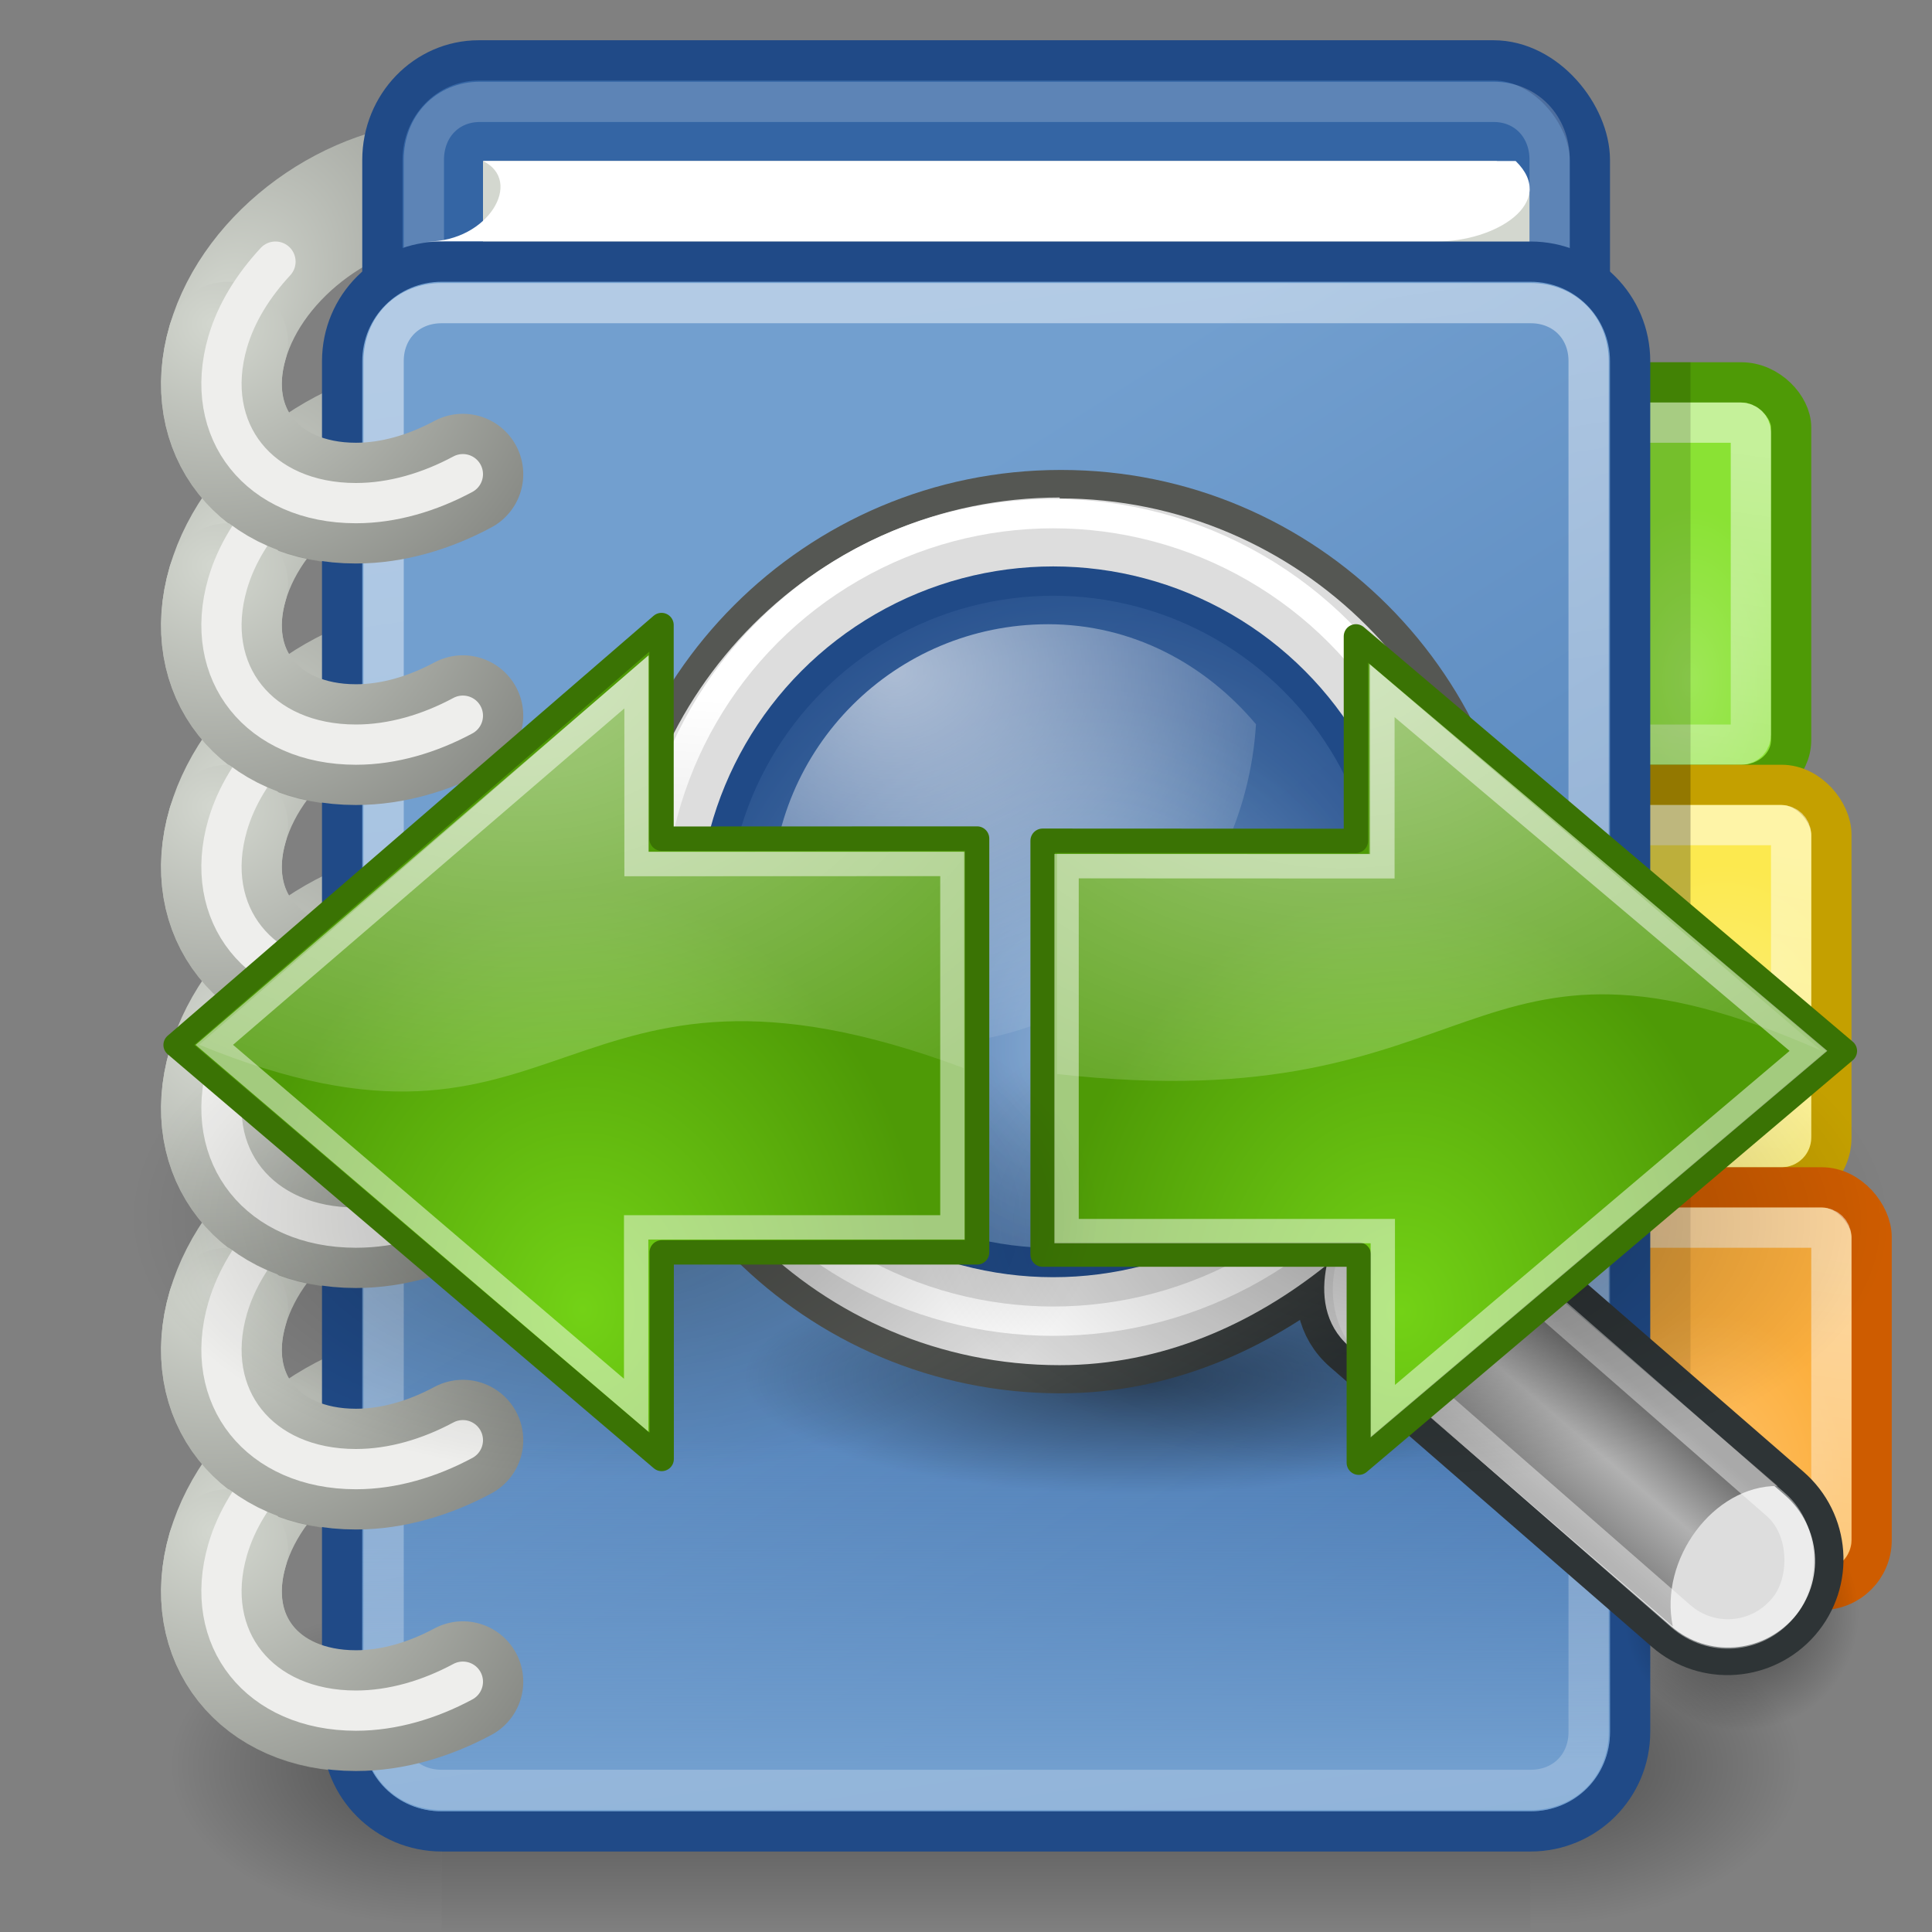 <?xml version="1.0" encoding="UTF-8" standalone="no"?>
<!-- Created with Inkscape (http://www.inkscape.org/) -->

<svg
   xmlns:dc="http://purl.org/dc/elements/1.1/"
   xmlns:cc="http://creativecommons.org/ns#"
   xmlns:rdf="http://www.w3.org/1999/02/22-rdf-syntax-ns#"
   xmlns:svg="http://www.w3.org/2000/svg"
   xmlns="http://www.w3.org/2000/svg"
   xmlns:xlink="http://www.w3.org/1999/xlink"
   xmlns:sodipodi="http://sodipodi.sourceforge.net/DTD/sodipodi-0.dtd"
   xmlns:inkscape="http://www.inkscape.org/namespaces/inkscape"
   width="48"
   height="48"
   id="svg4908"
   sodipodi:version="0.32"
   inkscape:version="0.92.2 (5c3e80d, 2017-08-06)"
   sodipodi:docname="library-query-analogs.svg"
   inkscape:output_extension="org.inkscape.output.svg.inkscape"
   inkscape:export-filename="/home/andreas/project/misc icons/32x32/actions/bookmark-view.png"
   inkscape:export-xdpi="90"
   inkscape:export-ydpi="90"
   version="1.0">
  <rect width="100%" height="100%" fill="#808080" stroke="none"/>
  <defs
     id="defs4910">
    <linearGradient
       inkscape:collect="always"
       id="linearGradient6881">
      <stop
         style="stop-color:#ffffff;stop-opacity:1;"
         offset="0"
         id="stop6883" />
      <stop
         style="stop-color:#ffffff;stop-opacity:0;"
         offset="1"
         id="stop6885" />
    </linearGradient>
    <linearGradient
       inkscape:collect="always"
       id="linearGradient6859">
      <stop
         style="stop-color:#9ee757;stop-opacity:1"
         offset="0"
         id="stop6861" />
      <stop
         style="stop-color:#8ae234;stop-opacity:1"
         offset="1"
         id="stop6863" />
    </linearGradient>
    <linearGradient
       inkscape:collect="always"
       id="linearGradient6851">
      <stop
         style="stop-color:#fdee77;stop-opacity:1"
         offset="0"
         id="stop6853" />
      <stop
         style="stop-color:#fce94f;stop-opacity:1"
         offset="1"
         id="stop6855" />
    </linearGradient>
    <linearGradient
       inkscape:collect="always"
       id="linearGradient6843">
      <stop
         style="stop-color:#fec065;stop-opacity:1"
         offset="0"
         id="stop6845" />
      <stop
         style="stop-color:#fcaf3e;stop-opacity:1"
         offset="1"
         id="stop6847" />
    </linearGradient>
    <linearGradient
       inkscape:collect="always"
       id="linearGradient6820">
      <stop
         style="stop-color:#729fcf;stop-opacity:1;"
         offset="0"
         id="stop6822" />
      <stop
         style="stop-color:#729fcf;stop-opacity:0;"
         offset="1"
         id="stop6824" />
    </linearGradient>
    <linearGradient
       inkscape:collect="always"
       id="linearGradient6794">
      <stop
         style="stop-color:#ffffff;stop-opacity:1;"
         offset="0"
         id="stop6796" />
      <stop
         style="stop-color:#ffffff;stop-opacity:0;"
         offset="1"
         id="stop6798" />
    </linearGradient>
    <linearGradient
       inkscape:collect="always"
       id="linearGradient6642">
      <stop
         style="stop-color:#d3d7cf;stop-opacity:1"
         offset="0"
         id="stop6644" />
      <stop
         style="stop-color:#888a85;stop-opacity:1"
         offset="1"
         id="stop6646" />
    </linearGradient>
    <linearGradient
       id="linearGradient6499"
       inkscape:collect="always">
      <stop
         id="stop6501"
         offset="0"
         style="stop-color:#729fcf;stop-opacity:1" />
      <stop
         id="stop6503"
         offset="1"
         style="stop-color:#3465a4;stop-opacity:1" />
    </linearGradient>
    <linearGradient
       inkscape:collect="always"
       id="linearGradient5060">
      <stop
         style="stop-color:black;stop-opacity:1;"
         offset="0"
         id="stop5062" />
      <stop
         style="stop-color:black;stop-opacity:0;"
         offset="1"
         id="stop5064" />
    </linearGradient>
    <linearGradient
       id="linearGradient5048">
      <stop
         style="stop-color:black;stop-opacity:0;"
         offset="0"
         id="stop5050" />
      <stop
         id="stop5056"
         offset="0.5"
         style="stop-color:black;stop-opacity:1;" />
      <stop
         style="stop-color:black;stop-opacity:0;"
         offset="1"
         id="stop5052" />
    </linearGradient>
    <linearGradient
       inkscape:collect="always"
       xlink:href="#linearGradient5048"
       id="linearGradient6208"
       gradientUnits="userSpaceOnUse"
       gradientTransform="matrix(2.774,0,0,1.97,-1892.179,-872.885)"
       x1="302.857"
       y1="366.648"
       x2="302.857"
       y2="609.505" />
    <radialGradient
       inkscape:collect="always"
       xlink:href="#linearGradient5060"
       id="radialGradient6210"
       gradientUnits="userSpaceOnUse"
       gradientTransform="matrix(2.774,0,0,1.97,-1891.633,-872.885)"
       cx="605.714"
       cy="486.648"
       fx="605.714"
       fy="486.648"
       r="117.143" />
    <radialGradient
       inkscape:collect="always"
       xlink:href="#linearGradient5060"
       id="radialGradient6212"
       gradientUnits="userSpaceOnUse"
       gradientTransform="matrix(-2.774,0,0,1.97,112.762,-872.885)"
       cx="605.714"
       cy="486.648"
       fx="605.714"
       fy="486.648"
       r="117.143" />
    <radialGradient
       inkscape:collect="always"
       xlink:href="#linearGradient6642"
       id="radialGradient6214"
       gradientUnits="userSpaceOnUse"
       gradientTransform="matrix(1.328,0,-0.468,1.607,3.489,-5.754)"
       cx="4.434"
       cy="8.323"
       fx="4.434"
       fy="8.323"
       r="6" />
    <radialGradient
       inkscape:collect="always"
       xlink:href="#linearGradient6642"
       id="radialGradient6216"
       gradientUnits="userSpaceOnUse"
       gradientTransform="matrix(1.328,0,-0.468,1.607,3.489,-5.754)"
       cx="4.434"
       cy="8.323"
       fx="4.434"
       fy="8.323"
       r="6" />
    <radialGradient
       inkscape:collect="always"
       xlink:href="#linearGradient6642"
       id="radialGradient6218"
       gradientUnits="userSpaceOnUse"
       gradientTransform="matrix(1.328,0,-0.468,1.607,3.489,-5.754)"
       cx="4.434"
       cy="8.323"
       fx="4.434"
       fy="8.323"
       r="6" />
    <radialGradient
       inkscape:collect="always"
       xlink:href="#linearGradient6642"
       id="radialGradient6220"
       gradientUnits="userSpaceOnUse"
       gradientTransform="matrix(1.328,0,-0.468,1.607,3.489,-5.754)"
       cx="4.434"
       cy="8.323"
       fx="4.434"
       fy="8.323"
       r="6" />
    <radialGradient
       inkscape:collect="always"
       xlink:href="#linearGradient6642"
       id="radialGradient6222"
       gradientUnits="userSpaceOnUse"
       gradientTransform="matrix(1.328,0,-0.468,1.607,3.489,-5.754)"
       cx="4.434"
       cy="8.323"
       fx="4.434"
       fy="8.323"
       r="6" />
    <radialGradient
       inkscape:collect="always"
       xlink:href="#linearGradient6642"
       id="radialGradient6224"
       gradientUnits="userSpaceOnUse"
       gradientTransform="matrix(1.328,0,-0.468,1.607,3.489,-5.754)"
       cx="4.434"
       cy="8.323"
       fx="4.434"
       fy="8.323"
       r="6" />
    <radialGradient
       inkscape:collect="always"
       xlink:href="#linearGradient6859"
       id="radialGradient6226"
       gradientUnits="userSpaceOnUse"
       gradientTransform="matrix(0.787,0,0,1.442,-51.042,-5.9)"
       cx="42"
       cy="15.814"
       fx="42"
       fy="15.814"
       r="3" />
    <linearGradient
       inkscape:collect="always"
       xlink:href="#linearGradient6794"
       id="linearGradient6228"
       gradientUnits="userSpaceOnUse"
       x1="42.875"
       y1="30.938"
       x2="39.919"
       y2="51.062" />
    <radialGradient
       inkscape:collect="always"
       xlink:href="#linearGradient6851"
       id="radialGradient6230"
       gradientUnits="userSpaceOnUse"
       gradientTransform="matrix(0.821,0,0,1.004,-52.35,0.174)"
       cx="42.812"
       cy="25.727"
       fx="42.812"
       fy="25.727"
       r="4.5" />
    <radialGradient
       inkscape:collect="always"
       xlink:href="#linearGradient6843"
       id="radialGradient6232"
       gradientUnits="userSpaceOnUse"
       gradientTransform="matrix(0.745,0,0,0.911,-49.173,3.639)"
       cx="42.5"
       cy="36.308"
       fx="42.5"
       fy="36.308"
       r="4.5" />
    <linearGradient
       inkscape:collect="always"
       xlink:href="#linearGradient6794"
       id="linearGradient6234"
       gradientUnits="userSpaceOnUse"
       x1="42.875"
       y1="30.938"
       x2="39.919"
       y2="51.062" />
    <linearGradient
       inkscape:collect="always"
       xlink:href="#linearGradient6794"
       id="linearGradient6236"
       gradientUnits="userSpaceOnUse"
       x1="42.875"
       y1="30.938"
       x2="39.919"
       y2="51.062" />
    <linearGradient
       inkscape:collect="always"
       xlink:href="#linearGradient6499"
       id="linearGradient6238"
       gradientUnits="userSpaceOnUse"
       gradientTransform="matrix(0.889,0,0,1,-55.487,0)"
       x1="17.077"
       y1="14.375"
       x2="41.063"
       y2="56.938" />
    <linearGradient
       inkscape:collect="always"
       xlink:href="#linearGradient6820"
       id="linearGradient6240"
       gradientUnits="userSpaceOnUse"
       x1="24.75"
       y1="43.927"
       x2="24.75"
       y2="35.79" />
    <linearGradient
       inkscape:collect="always"
       xlink:href="#linearGradient6881"
       id="linearGradient6242"
       gradientUnits="userSpaceOnUse"
       x1="17.354"
       y1="7.936"
       x2="28.036"
       y2="81.76" />
    <radialGradient
       inkscape:collect="always"
       xlink:href="#linearGradient6642"
       id="radialGradient6244"
       gradientUnits="userSpaceOnUse"
       gradientTransform="matrix(1.526,0,0,1.401,-2.795,-3.407)"
       cx="5.313"
       cy="8.171"
       fx="5.313"
       fy="8.171"
       r="6" />
    <radialGradient
       inkscape:collect="always"
       xlink:href="#linearGradient6642"
       id="radialGradient6246"
       gradientUnits="userSpaceOnUse"
       gradientTransform="matrix(1.526,0,0,1.401,-2.795,-3.407)"
       cx="5.313"
       cy="8.171"
       fx="5.313"
       fy="8.171"
       r="6" />
    <radialGradient
       inkscape:collect="always"
       xlink:href="#linearGradient6642"
       id="radialGradient6248"
       gradientUnits="userSpaceOnUse"
       gradientTransform="matrix(1.526,0,0,1.401,-2.795,-3.407)"
       cx="5.313"
       cy="8.171"
       fx="5.313"
       fy="8.171"
       r="6" />
    <radialGradient
       inkscape:collect="always"
       xlink:href="#linearGradient6642"
       id="radialGradient6250"
       gradientUnits="userSpaceOnUse"
       gradientTransform="matrix(1.526,0,0,1.401,-2.795,-3.407)"
       cx="5.313"
       cy="8.171"
       fx="5.313"
       fy="8.171"
       r="6" />
    <radialGradient
       inkscape:collect="always"
       xlink:href="#linearGradient6642"
       id="radialGradient6252"
       gradientUnits="userSpaceOnUse"
       gradientTransform="matrix(1.526,0,0,1.401,-2.795,-3.407)"
       cx="5.313"
       cy="8.171"
       fx="5.313"
       fy="8.171"
       r="6" />
    <radialGradient
       inkscape:collect="always"
       xlink:href="#linearGradient6642"
       id="radialGradient6254"
       gradientUnits="userSpaceOnUse"
       gradientTransform="matrix(1.526,0,0,1.401,-2.795,-3.407)"
       cx="5.313"
       cy="8.171"
       fx="5.313"
       fy="8.171"
       r="6" />
    <radialGradient
       id="g2_"
       cx="2550.1"
       cy="-28649.801"
       r="231"
       gradientTransform="matrix(0.095,0,0,-0.013,-218.5,-328.1)"
       gradientUnits="userSpaceOnUse">
      <stop
         stop-color="#2e3436"
         id="stop7" />
      <stop
         offset="1"
         stop-color="#2e3436"
         stop-opacity="0"
         id="stop9" />
    </radialGradient>
    <radialGradient
       id="g1_"
       cx="147.9"
       cy="-89.2"
       r="7.22"
       gradientTransform="matrix(0.732,0,0,-0.732,-102.4,-35.99)"
       gradientUnits="userSpaceOnUse">
      <stop
         stop-color="#b1d2f4"
         id="stop2" />
      <stop
         offset="1"
         stop-color="#72a0cf"
         id="stop4" />
    </radialGradient>
    <radialGradient
       id="g4_"
       cx="147.9"
       cy="-89.2"
       r="7.22"
       gradientTransform="matrix(0.732,0,0,-0.732,-68.77,-33.89)"
       gradientUnits="userSpaceOnUse">
      <stop
         stop-color="#b1cff4"
         id="stop17" />
      <stop
         offset="1"
         stop-color="#3466a4"
         id="stop19" />
    </radialGradient>
    <radialGradient
       id="g3_"
       cx="147.9"
       cy="-89.2"
       r="7.22"
       gradientTransform="matrix(0.732,0,0,-0.732,-85.5,-59.6)"
       gradientUnits="userSpaceOnUse">
      <stop
         stop-color="#f4b1b1"
         id="stop12" />
      <stop
         offset="1"
         stop-color="#ef2929"
         id="stop14" />
    </radialGradient>
    <radialGradient
       id="g5_"
       cx="12.54"
       cy="13.1"
       r="5.18"
       gradientTransform="matrix(1,0,0,-1,0,49)"
       gradientUnits="userSpaceOnUse">
      <stop
         stop-color="#d2f4b1"
         id="stop22" />
      <stop
         offset="1"
         stop-color="#8ae234"
         id="stop24" />
    </radialGradient>
    <radialGradient
       gradientTransform="matrix(2.423,0,0,2.423,-170.243,-25.004)"
       id="f"
       xlink:href="#i"
       gradientUnits="userSpaceOnUse"
       cy="39"
       cx="40"
       r="4" />
    <radialGradient
       id="i"
       gradientUnits="userSpaceOnUse"
       cy="36.42"
       cx="24.84"
       gradientTransform="matrix(0.799,0,0,0.256,-1.76,21.91)"
       r="15.64">
      <stop
         offset="0"
         id="stop46" />
      <stop
         stop-opacity="0"
         offset="1"
         id="stop48" />
    </radialGradient>
    <radialGradient
       id="m"
       xlink:href="#i"
       gradientUnits="userSpaceOnUse"
       cy="36.42"
       cx="24.84"
       gradientTransform="matrix(2.06,0,0,0.62,-174.678,27.368)"
       r="15.64" />
    <radialGradient
       id="radialGradient1043"
       gradientUnits="userSpaceOnUse"
       cy="36.42"
       cx="24.84"
       gradientTransform="matrix(0.799,0,0,0.256,-1.76,21.91)"
       r="15.64">
      <stop
         offset="0"
         id="stop1039" />
      <stop
         stop-opacity="0"
         offset="1"
         id="stop1041" />
    </radialGradient>
    <radialGradient
       id="h"
       gradientUnits="userSpaceOnUse"
       cy="29.9"
       cx="26.64"
       gradientTransform="matrix(1.595,0,0,1.742,-170.146,-29.511)"
       r="22.38">
      <stop
         stop-color="#9cbcde"
         offset="0"
         id="stop35" />
      <stop
         stop-color="#204a87"
         offset="1"
         id="stop37" />
    </radialGradient>
    <linearGradient
       id="k"
       y2="30.6"
       gradientUnits="userSpaceOnUse"
       y1="23.35"
       x2="31.3"
       x1="27">
      <stop
         stop-color="#555753"
         offset="0"
         id="stop16" />
      <stop
         stop-color="#2e3436"
         offset="1"
         id="stop18" />
    </linearGradient>
    <linearGradient
       id="SVGID_3_"
       x1="-146.9"
       gradientUnits="userSpaceOnUse"
       y1="52.71"
       gradientTransform="matrix(1.335,0,0,-1.291,229.6,104.1)"
       x2="-144.3"
       y2="55.65">
      <stop
         stop-color="#7d7d7d"
         offset="0"
         id="stop21" />
      <stop
         stop-color="#b1b1b1"
         offset=".5"
         id="stop23" />
      <stop
         stop-color="#686868"
         offset="1"
         id="stop25" />
    </linearGradient>
    <linearGradient
       id="c"
       y2="25.86"
       gradientUnits="userSpaceOnUse"
       y1="10.73"
       x2="17.83"
       x1="18.81">
      <stop
         stop-color="#fff"
         offset="0"
         id="stop2-1" />
      <stop
         stop-color="#fff"
         stop-opacity=".22"
         offset=".5"
         id="stop4-6" />
      <stop
         stop-color="#fff"
         offset="1"
         id="stop6" />
    </linearGradient>
    <radialGradient
       id="r"
       gradientUnits="userSpaceOnUse"
       cy="81.8"
       cx="-171.6"
       gradientTransform="matrix(1.399,0,0,-1.399,259.5,136.2)"
       r="8.31">
      <stop
         stop-color="#729fcf"
         offset="0"
         id="stop51" />
      <stop
         stop-color="#204a87"
         offset="1"
         id="stop53" />
    </radialGradient>
    <radialGradient
       id="j"
       gradientUnits="userSpaceOnUse"
       cy="17.68"
       cx="-9.5"
       gradientTransform="matrix(2.962,0,0,4.574,45.3,-70.3)"
       r="8.75">
      <stop
         stop-color="#fff"
         offset="0"
         id="stop62" />
      <stop
         stop-color="#b8b8b8"
         offset="1"
         id="stop64" />
    </radialGradient>
    <radialGradient
       id="g"
       gradientUnits="userSpaceOnUse"
       cy="167.1"
       cx="-297.6"
       gradientTransform="matrix(6.284,0,0,-5.458,1726.869,903.68)"
       r="6.66">
      <stop
         stop-color="#fff"
         stop-opacity=".6"
         offset="0"
         id="stop41" />
      <stop
         stop-color="#fff"
         stop-opacity="0"
         offset="1"
         id="stop43" />
    </radialGradient>
    <radialGradient
       id="radialGradient1072"
       gradientUnits="userSpaceOnUse"
       cy="17.68"
       cx="-9.5"
       gradientTransform="matrix(2.962,0,0,4.574,45.3,-70.3)"
       r="8.75">
      <stop
         stop-color="#fff"
         offset="0"
         id="stop1068" />
      <stop
         stop-color="#b8b8b8"
         offset="1"
         id="stop1070" />
    </radialGradient>
    <radialGradient
       id="radialGradient1078"
       gradientUnits="userSpaceOnUse"
       cy="17.68"
       cx="-9.5"
       gradientTransform="matrix(2.962,0,0,4.574,45.3,-70.3)"
       r="8.75">
      <stop
         stop-color="#fff"
         offset="0"
         id="stop1074" />
      <stop
         stop-color="#b8b8b8"
         offset="1"
         id="stop1076" />
    </radialGradient>
    <linearGradient
       id="d"
       gradientUnits="userSpaceOnUse"
       x2="0"
       gradientTransform="matrix(0.061,0,0,0.024,5.65,33.59)"
       y1="366.6"
       y2="609.5">
      <stop
         stop-opacity="0"
         offset="0"
         id="stop28" />
      <stop
         offset=".5"
         id="stop30" />
      <stop
         stop-opacity="0"
         offset="1"
         id="stop32" />
    </linearGradient>
    <radialGradient
       id="l"
       xlink:href="#i"
       gradientUnits="userSpaceOnUse"
       cy="486.6"
       cx="605.7"
       gradientTransform="matrix(-0.063,0,0,0.024,51.2,33.6)"
       r="117.1" />
    <radialGradient
       id="radialGradient1089"
       gradientUnits="userSpaceOnUse"
       cy="36.42"
       cx="24.84"
       gradientTransform="matrix(0.799,0,0,0.256,-1.76,21.91)"
       r="15.64">
      <stop
         offset="0"
         id="stop1085" />
      <stop
         stop-opacity="0"
         offset="1"
         id="stop1087" />
    </radialGradient>
    <radialGradient
       id="radialGradient1091"
       xlink:href="#i"
       gradientUnits="userSpaceOnUse"
       cy="486.6"
       cx="605.7"
       gradientTransform="matrix(-0.063,0,0,0.024,51.2,33.6)"
       r="117.1" />
    <radialGradient
       id="radialGradient1097"
       gradientUnits="userSpaceOnUse"
       cy="36.42"
       cx="24.84"
       gradientTransform="matrix(0.799,0,0,0.256,-1.76,21.91)"
       r="15.64">
      <stop
         offset="0"
         id="stop1093" />
      <stop
         stop-opacity="0"
         offset="1"
         id="stop1095" />
    </radialGradient>
    <radialGradient
       id="radialGradient1099"
       xlink:href="#i"
       gradientUnits="userSpaceOnUse"
       cy="486.6"
       cx="605.7"
       gradientTransform="matrix(-0.063,0,0,0.024,51.2,33.6)"
       r="117.1" />
    <radialGradient
       id="radialGradient1105"
       gradientUnits="userSpaceOnUse"
       cy="36.42"
       cx="24.84"
       gradientTransform="matrix(0.799,0,0,0.256,-1.76,21.91)"
       r="15.64">
      <stop
         offset="0"
         id="stop1101" />
      <stop
         stop-opacity="0"
         offset="1"
         id="stop1103" />
    </radialGradient>
    <radialGradient
       id="radialGradient8668"
       xlink:href="#linearGradient5060"
       gradientUnits="userSpaceOnUse"
       cy="36.421"
       cx="24.837"
       gradientTransform="matrix(1,0,0,0.537,0,16.873)"
       r="15.645"
       inkscape:collect="always" />
    <radialGradient
       id="radialGradient2597"
       cx="22.292"
       xlink:href="#linearGradient2591"
       gradientUnits="userSpaceOnUse"
       cy="32.798"
       r="16.956"
       gradientTransform="matrix(0.843,0,0,1.02,4.499,1.382)"
       inkscape:collect="always" />
    <linearGradient
       id="linearGradient2591">
      <stop
         id="stop2593"
         style="stop-color:#73d216"
         offset="0" />
      <stop
         id="stop2595"
         style="stop-color:#4e9a06"
         offset="1" />
    </linearGradient>
    <radialGradient
       id="radialGradient8656"
       xlink:href="#linearGradient6881"
       gradientUnits="userSpaceOnUse"
       cy="2.897"
       cx="19.701"
       gradientTransform="matrix(2.047,0,0,1.558,-19.518,3.452)"
       r="17.171"
       inkscape:collect="always" />
    <radialGradient
       id="radialGradient874"
       xlink:href="#linearGradient5060"
       gradientUnits="userSpaceOnUse"
       cy="36.421"
       cx="24.837"
       gradientTransform="matrix(1,0,0,0.537,0,16.873)"
       r="15.645"
       inkscape:collect="always" />
    <radialGradient
       id="radialGradient882"
       cx="22.292"
       xlink:href="#linearGradient2591"
       gradientUnits="userSpaceOnUse"
       cy="32.798"
       r="16.956"
       gradientTransform="matrix(0.843,0,0,1.02,4.499,1.382)"
       inkscape:collect="always" />
    <radialGradient
       id="radialGradient890"
       xlink:href="#linearGradient6881"
       gradientUnits="userSpaceOnUse"
       cy="2.897"
       cx="19.701"
       gradientTransform="matrix(2.047,0,0,1.558,-19.518,3.452)"
       r="17.171"
       inkscape:collect="always" />
    <radialGradient
       r="15.645"
       cy="36.421"
       cx="24.837"
       gradientTransform="matrix(1,0,0,0.537,0,16.873)"
       gradientUnits="userSpaceOnUse"
       id="radialGradient908"
       xlink:href="#linearGradient5060"
       inkscape:collect="always" />
    <radialGradient
       r="16.956"
       cy="32.798"
       cx="22.292"
       gradientTransform="matrix(0.843,0,0,1.02,4.499,1.382)"
       gradientUnits="userSpaceOnUse"
       id="radialGradient910"
       xlink:href="#linearGradient2591"
       inkscape:collect="always" />
    <radialGradient
       r="17.171"
       cy="2.897"
       cx="19.701"
       gradientTransform="matrix(2.047,0,0,1.558,-19.518,3.452)"
       gradientUnits="userSpaceOnUse"
       id="radialGradient912"
       xlink:href="#linearGradient6881"
       inkscape:collect="always" />
  </defs>
  <sodipodi:namedview
     id="base"
     pagecolor="#ffffff"
     bordercolor="#666666"
     borderopacity="1.0"
     inkscape:pageopacity="0.0"
     inkscape:pageshadow="2"
     inkscape:zoom="0.49999999"
     inkscape:cx="221.06335"
     inkscape:cy="-495.90713"
     inkscape:current-layer="g1038"
     showgrid="false"
     inkscape:grid-bbox="true"
     inkscape:document-units="px"
     inkscape:window-width="1920"
     inkscape:window-height="1018"
     inkscape:window-x="-8"
     inkscape:window-y="-8"
     width="48px"
     height="48px"
     showguides="true"
     inkscape:guide-bbox="true"
     showborder="false"
     inkscape:showpageshadow="false"
     inkscape:object-points="true"
     inkscape:grid-points="true"
     borderlayer="true"
     inkscape:window-maximized="1">
    <inkscape:grid
       id="GridFromPre046Settings"
       type="xygrid"
       originx="0"
       originy="0"
       spacingx="0.5"
       spacingy="0.5"
       color="#3f3fff"
       empcolor="#3f3fff"
       opacity="0.15"
       empopacity="0.38"
       empspacing="2" />
  </sodipodi:namedview>
  <g
     id="layer1"
     inkscape:label="Layer 1"
     inkscape:groupmode="layer">
    <g
       id="g6053"
       transform="translate(60,0)">
      <g
         transform="matrix(2.0192728e-2,0,0,1.7083182e-2,-17.54,42.403)"
         id="g6055"
         style="display:inline">
        <rect
           style="opacity:0.392;color:#000000;fill:url(#linearGradient6208);fill-opacity:1;fill-rule:nonzero;stroke:none;stroke-width:1;stroke-linecap:round;stroke-linejoin:miter;marker:none;marker-start:none;marker-mid:none;marker-end:none;stroke-miterlimit:4;stroke-dasharray:none;stroke-dashoffset:0;stroke-opacity:1;visibility:visible;display:inline;overflow:visible"
           id="rect6057"
           width="1339.633"
           height="478.357"
           x="-1559.252"
           y="-150.697" />
        <path
           style="opacity:0.402;color:#000000;fill:url(#radialGradient6210);fill-opacity:1;fill-rule:nonzero;stroke:none;stroke-width:1;stroke-linecap:round;stroke-linejoin:miter;marker:none;marker-start:none;marker-mid:none;marker-end:none;stroke-miterlimit:4;stroke-dasharray:none;stroke-dashoffset:0;stroke-opacity:1;visibility:visible;display:inline;overflow:visible"
           d="M -219.619,-150.68 C -219.619,-150.68 -219.619,327.65 -219.619,327.65 C -76.745,328.551 125.781,220.481 125.781,88.454 C 125.781,-43.572 -33.655,-150.68 -219.619,-150.68 z "
           id="path6059"
           sodipodi:nodetypes="cccc" />
        <path
           sodipodi:nodetypes="cccc"
           id="path6061"
           d="M -1559.252,-150.68 C -1559.252,-150.68 -1559.252,327.65 -1559.252,327.65 C -1702.127,328.551 -1904.652,220.481 -1904.652,88.454 C -1904.652,-43.572 -1745.216,-150.68 -1559.252,-150.68 z "
           style="opacity:0.402;color:#000000;fill:url(#radialGradient6212);fill-opacity:1;fill-rule:nonzero;stroke:none;stroke-width:1;stroke-linecap:round;stroke-linejoin:miter;marker:none;marker-start:none;marker-mid:none;marker-end:none;stroke-miterlimit:4;stroke-dasharray:none;stroke-dashoffset:0;stroke-opacity:1;visibility:visible;display:inline;overflow:visible" />
      </g>
      <g
         transform="translate(-60,30)"
         id="g6063">
        <path
           style="fill:none;fill-opacity:1;stroke:url(#radialGradient6214);stroke-width:3;stroke-linecap:round;stroke-linejoin:miter;stroke-miterlimit:4;stroke-dashoffset:0;stroke-opacity:1"
           d="M 14.345,8.506 C 13.702,10.717 11.233,12.512 8.834,12.512 C 6.435,12.512 5.011,10.717 5.655,8.506 C 6.298,6.295 8.767,4.5 11.166,4.5 C 13.565,4.5 14.989,6.295 14.345,8.506 z "
           id="path6065" />
        <ellipse
           style="fill:none;fill-opacity:1;stroke:#eeeeec;stroke-width:1.001;stroke-linecap:round;stroke-linejoin:miter;stroke-miterlimit:4;stroke-dasharray:none;stroke-dashoffset:0;stroke-opacity:1"
           id="path6067"
           transform="matrix(0.87,0,-0.334,1.147,4.784,-1.845)"
           sodipodi:type="arc"
           sodipodi:ry="3.4913397"
           sodipodi:rx="4.9939418"
           sodipodi:cy="9.0207386"
           sodipodi:cx="9.4575529"
           d="M 14.451,9.021 A 4.994,3.491 0 0 1 9.458,12.512 4.994,3.491 0 0 1 4.464,9.021 4.994,3.491 0 0 1 9.458,5.529 4.994,3.491 0 0 1 14.451,9.021 Z" />
      </g>
      <g
         transform="translate(-60,24)"
         id="g6070">
        <path
           style="fill:none;fill-opacity:1;stroke:url(#radialGradient6216);stroke-width:3;stroke-linecap:round;stroke-linejoin:miter;stroke-miterlimit:4;stroke-dashoffset:0;stroke-opacity:1"
           d="M 14.345,8.506 C 13.702,10.717 11.233,12.512 8.834,12.512 C 6.435,12.512 5.011,10.717 5.655,8.506 C 6.298,6.295 8.767,4.5 11.166,4.5 C 13.565,4.5 14.989,6.295 14.345,8.506 z "
           id="path6072" />
        <ellipse
           style="fill:none;fill-opacity:1;stroke:#eeeeec;stroke-width:1.001;stroke-linecap:round;stroke-linejoin:miter;stroke-miterlimit:4;stroke-dasharray:none;stroke-dashoffset:0;stroke-opacity:1"
           id="path6074"
           transform="matrix(0.87,0,-0.334,1.147,4.784,-1.845)"
           sodipodi:type="arc"
           sodipodi:ry="3.4913397"
           sodipodi:rx="4.9939418"
           sodipodi:cy="9.0207386"
           sodipodi:cx="9.4575529"
           d="M 14.451,9.021 A 4.994,3.491 0 0 1 9.458,12.512 4.994,3.491 0 0 1 4.464,9.021 4.994,3.491 0 0 1 9.458,5.529 4.994,3.491 0 0 1 14.451,9.021 Z" />
      </g>
      <g
         transform="translate(-60,18)"
         id="g6076">
        <path
           style="fill:none;fill-opacity:1;stroke:url(#radialGradient6218);stroke-width:3;stroke-linecap:round;stroke-linejoin:miter;stroke-miterlimit:4;stroke-dashoffset:0;stroke-opacity:1"
           d="M 14.345,8.506 C 13.702,10.717 11.233,12.512 8.834,12.512 C 6.435,12.512 5.011,10.717 5.655,8.506 C 6.298,6.295 8.767,4.5 11.166,4.5 C 13.565,4.5 14.989,6.295 14.345,8.506 z "
           id="path6078" />
        <ellipse
           style="fill:none;fill-opacity:1;stroke:#eeeeec;stroke-width:1.001;stroke-linecap:round;stroke-linejoin:miter;stroke-miterlimit:4;stroke-dasharray:none;stroke-dashoffset:0;stroke-opacity:1"
           id="path6080"
           transform="matrix(0.87,0,-0.334,1.147,4.784,-1.845)"
           sodipodi:type="arc"
           sodipodi:ry="3.4913397"
           sodipodi:rx="4.9939418"
           sodipodi:cy="9.0207386"
           sodipodi:cx="9.4575529"
           d="M 14.451,9.021 A 4.994,3.491 0 0 1 9.458,12.512 4.994,3.491 0 0 1 4.464,9.021 4.994,3.491 0 0 1 9.458,5.529 4.994,3.491 0 0 1 14.451,9.021 Z" />
      </g>
      <g
         transform="translate(-60,12)"
         id="g6082">
        <path
           style="fill:none;fill-opacity:1;stroke:url(#radialGradient6220);stroke-width:3;stroke-linecap:round;stroke-linejoin:miter;stroke-miterlimit:4;stroke-dashoffset:0;stroke-opacity:1"
           d="M 14.345,8.506 C 13.702,10.717 11.233,12.512 8.834,12.512 C 6.435,12.512 5.011,10.717 5.655,8.506 C 6.298,6.295 8.767,4.5 11.166,4.5 C 13.565,4.5 14.989,6.295 14.345,8.506 z "
           id="path6084" />
        <ellipse
           style="fill:none;fill-opacity:1;stroke:#eeeeec;stroke-width:1.001;stroke-linecap:round;stroke-linejoin:miter;stroke-miterlimit:4;stroke-dasharray:none;stroke-dashoffset:0;stroke-opacity:1"
           id="path6086"
           transform="matrix(0.87,0,-0.334,1.147,4.784,-1.845)"
           sodipodi:type="arc"
           sodipodi:ry="3.4913397"
           sodipodi:rx="4.9939418"
           sodipodi:cy="9.0207386"
           sodipodi:cx="9.4575529"
           d="M 14.451,9.021 A 4.994,3.491 0 0 1 9.458,12.512 4.994,3.491 0 0 1 4.464,9.021 4.994,3.491 0 0 1 9.458,5.529 4.994,3.491 0 0 1 14.451,9.021 Z" />
      </g>
      <g
         transform="translate(-60,6)"
         id="g6088">
        <path
           style="fill:none;fill-opacity:1;stroke:url(#radialGradient6222);stroke-width:3;stroke-linecap:round;stroke-linejoin:miter;stroke-miterlimit:4;stroke-dashoffset:0;stroke-opacity:1"
           d="M 14.345,8.506 C 13.702,10.717 11.233,12.512 8.834,12.512 C 6.435,12.512 5.011,10.717 5.655,8.506 C 6.298,6.295 8.767,4.5 11.166,4.5 C 13.565,4.5 14.989,6.295 14.345,8.506 z "
           id="path6090" />
        <ellipse
           style="fill:none;fill-opacity:1;stroke:#eeeeec;stroke-width:1.001;stroke-linecap:round;stroke-linejoin:miter;stroke-miterlimit:4;stroke-dasharray:none;stroke-dashoffset:0;stroke-opacity:1"
           id="path6092"
           transform="matrix(0.87,0,-0.334,1.147,4.784,-1.845)"
           sodipodi:type="arc"
           sodipodi:ry="3.4913397"
           sodipodi:rx="4.9939418"
           sodipodi:cy="9.0207386"
           sodipodi:cx="9.4575529"
           d="M 14.451,9.021 A 4.994,3.491 0 0 1 9.458,12.512 4.994,3.491 0 0 1 4.464,9.021 4.994,3.491 0 0 1 9.458,5.529 4.994,3.491 0 0 1 14.451,9.021 Z" />
      </g>
      <g
         transform="translate(-60,0)"
         id="g6094">
        <path
           style="fill:none;fill-opacity:1;stroke:url(#radialGradient6224);stroke-width:3;stroke-linecap:round;stroke-linejoin:miter;stroke-miterlimit:4;stroke-dashoffset:0;stroke-opacity:1"
           d="M 14.345,8.506 C 13.702,10.717 11.233,12.512 8.834,12.512 C 6.435,12.512 5.011,10.717 5.655,8.506 C 6.298,6.295 8.767,4.5 11.166,4.5 C 13.565,4.5 14.989,6.295 14.345,8.506 z "
           id="path6096" />
        <ellipse
           style="fill:none;fill-opacity:1;stroke:#eeeeec;stroke-width:1.001;stroke-linecap:round;stroke-linejoin:miter;stroke-miterlimit:4;stroke-dasharray:none;stroke-dashoffset:0;stroke-opacity:1"
           id="path6098"
           transform="matrix(0.87,0,-0.334,1.147,4.784,-1.845)"
           sodipodi:type="arc"
           sodipodi:ry="3.4913397"
           sodipodi:rx="4.9939418"
           sodipodi:cy="9.0207386"
           sodipodi:cx="9.4575529"
           d="M 14.451,9.021 A 4.994,3.491 0 0 1 9.458,12.512 4.994,3.491 0 0 1 4.464,9.021 4.994,3.491 0 0 1 9.458,5.529 4.994,3.491 0 0 1 14.451,9.021 Z" />
      </g>
      <rect
         ry="2.475"
         rx="2.395"
         y="1.5"
         x="-50.5"
         height="40"
         width="30"
         id="rect6100"
         style="fill:#3465a4;fill-opacity:1;stroke:#204a87;stroke-width:1;stroke-linecap:round;stroke-linejoin:miter;stroke-miterlimit:0;stroke-dasharray:none;stroke-dashoffset:0;stroke-opacity:1" />
      <g
         transform="translate(-62,1)"
         id="g6102">
        <path
           style="fill:#d3d7cf;fill-opacity:1;stroke:none;stroke-width:1;stroke-linecap:butt;stroke-linejoin:miter;stroke-miterlimit:4;stroke-dashoffset:0;stroke-opacity:1"
           d="M 14,3 L 39.182,3 L 40,3.696 L 40,25 L 14,25 L 14,3 z "
           id="path6104"
           sodipodi:nodetypes="cccccc" />
        <path
           style="fill:#ffffff;fill-opacity:1;stroke:none;stroke-width:1;stroke-linecap:butt;stroke-linejoin:miter;stroke-miterlimit:4;stroke-dashoffset:0;stroke-opacity:1"
           d="M 14,3 L 39.656,3 C 40.712,4.028 39.166,5.015 37.656,5 L 12.625,5 C 14.126,5 15.016,3.497 14,3 z "
           id="path6106"
           sodipodi:nodetypes="ccccc" />
      </g>
      <rect
         ry="1.114"
         rx="1.237"
         y="9.5"
         x="-20.5"
         height="10"
         width="5"
         id="rect6108"
         style="fill:url(#radialGradient6226);fill-opacity:1;stroke:#4e9a06;stroke-width:1;stroke-linecap:butt;stroke-linejoin:miter;stroke-miterlimit:4;stroke-dasharray:none;stroke-dashoffset:0;stroke-opacity:1" />
      <path
         sodipodi:nodetypes="ccccccccc"
         id="path6110"
         d="M -48.079,2.531 C -48.88,2.531 -49.469,3.14 -49.469,3.969 L -49.469,39.031 C -49.469,39.86 -48.88,40.469 -48.079,40.469 L -22.889,40.469 C -22.089,40.469 -21.5,39.86 -21.5,39.031 L -21.5,3.969 C -21.5,3.14 -22.089,2.531 -22.889,2.531 L -48.079,2.531 z "
         style="opacity:0.2;fill:none;fill-opacity:1;stroke:#ffffff;stroke-width:1;stroke-linecap:round;stroke-linejoin:miter;stroke-miterlimit:0;stroke-dashoffset:0;stroke-opacity:1" />
      <path
         transform="translate(-62,-20)"
         d="M 39.75,30.5 C 39.61,30.5 39.5,30.61 39.5,30.75 L 39.5,38.25 C 39.5,38.39 39.61,38.5 39.75,38.5 L 45.25,38.5 C 45.39,38.5 45.5,38.39 45.5,38.25 L 45.5,30.75 C 45.5,30.61 45.39,30.5 45.25,30.5 L 39.75,30.5 z "
         id="path6112"
         style="opacity:0.5;fill:none;fill-opacity:1;stroke:url(#linearGradient6228);stroke-width:1;stroke-linecap:butt;stroke-linejoin:miter;stroke-miterlimit:4;stroke-dasharray:none;stroke-dashoffset:0;stroke-opacity:1"
         inkscape:original="M 39.75 29.5 C 39.06446 29.5 38.5 30.064461 38.5 30.75 L 38.5 38.25 C 38.5 38.93554 39.064459 39.5 39.75 39.5 L 45.25 39.5 C 45.93554 39.5 46.5 38.935541 46.5 38.25 L 46.5 30.75 C 46.5 30.06446 45.935541 29.5 45.25 29.5 L 39.75 29.5 z "
         inkscape:radius="-0.99302852"
         sodipodi:type="inkscape:offset" />
      <rect
         ry="1.237"
         rx="1.237"
         y="19.5"
         x="-22.5"
         height="10"
         width="8"
         id="rect6114"
         style="fill:url(#radialGradient6230);fill-opacity:1;stroke:#c4a000;stroke-width:1;stroke-linecap:butt;stroke-linejoin:miter;stroke-miterlimit:4;stroke-dasharray:none;stroke-dashoffset:0;stroke-opacity:1" />
      <rect
         ry="1.237"
         rx="1.237"
         y="29.5"
         x="-21.5"
         height="10"
         width="8"
         id="rect6116"
         style="fill:url(#radialGradient6232);fill-opacity:1;stroke:#ce5c00;stroke-width:1;stroke-linecap:butt;stroke-linejoin:miter;stroke-miterlimit:4;stroke-dasharray:none;stroke-dashoffset:0;stroke-opacity:1" />
      <path
         transform="translate(-61,-10)"
         d="M 39.75,30.5 C 39.61,30.5 39.5,30.61 39.5,30.75 L 39.5,38.25 C 39.5,38.39 39.61,38.5 39.75,38.5 L 45.25,38.5 C 45.39,38.5 45.5,38.39 45.5,38.25 L 45.5,30.75 C 45.5,30.61 45.39,30.5 45.25,30.5 L 39.75,30.5 z "
         id="path6118"
         style="opacity:0.5;fill:none;fill-opacity:1;stroke:url(#linearGradient6234);stroke-width:1;stroke-linecap:butt;stroke-linejoin:miter;stroke-miterlimit:4;stroke-dasharray:none;stroke-dashoffset:0;stroke-opacity:1"
         inkscape:original="M 39.75 29.5 C 39.06446 29.5 38.5 30.064461 38.5 30.75 L 38.5 38.25 C 38.5 38.93554 39.064459 39.5 39.75 39.5 L 45.25 39.5 C 45.93554 39.5 46.5 38.935541 46.5 38.25 L 46.5 30.75 C 46.5 30.06446 45.935541 29.5 45.25 29.5 L 39.75 29.5 z "
         inkscape:radius="-0.99302852"
         sodipodi:type="inkscape:offset" />
      <rect
         y="19"
         x="-24.812"
         height="10"
         width="6.812"
         id="rect6120"
         style="opacity:0.25;fill:#000000;fill-opacity:1;stroke:none;stroke-width:1;stroke-linecap:round;stroke-linejoin:miter;stroke-miterlimit:4;stroke-dasharray:none;stroke-dashoffset:0;stroke-opacity:1" />
      <path
         transform="translate(-60,0)"
         d="M 39.75,30.5 C 39.61,30.5 39.5,30.61 39.5,30.75 L 39.5,38.25 C 39.5,38.39 39.61,38.5 39.75,38.5 L 45.25,38.5 C 45.39,38.5 45.5,38.39 45.5,38.25 L 45.5,30.75 C 45.5,30.61 45.39,30.5 45.25,30.5 L 39.75,30.5 z "
         id="path6122"
         style="opacity:0.5;fill:none;fill-opacity:1;stroke:url(#linearGradient6236);stroke-width:1;stroke-linecap:butt;stroke-linejoin:miter;stroke-miterlimit:4;stroke-dasharray:none;stroke-dashoffset:0;stroke-opacity:1"
         inkscape:original="M 39.75 29.5 C 39.06446 29.5 38.5 30.064461 38.5 30.75 L 38.5 38.25 C 38.5 38.93554 39.064459 39.5 39.75 39.5 L 45.25 39.5 C 45.93554 39.5 46.5 38.935541 46.5 38.25 L 46.5 30.75 C 46.5 30.06446 45.935541 29.5 45.25 29.5 L 39.75 29.5 z "
         inkscape:radius="-0.99302852"
         sodipodi:type="inkscape:offset" />
      <rect
         y="29"
         x="-24.812"
         height="11"
         width="6.812"
         id="rect6124"
         style="opacity:0.1;fill:#000000;fill-opacity:1;stroke:none;stroke-width:1;stroke-linecap:round;stroke-linejoin:miter;stroke-miterlimit:4;stroke-dasharray:none;stroke-dashoffset:0;stroke-opacity:1" />
      <rect
         y="9"
         x="-25"
         height="10"
         width="7"
         id="rect6126"
         style="opacity:0.155;fill:#000000;fill-opacity:1;stroke:none;stroke-width:1;stroke-linecap:round;stroke-linejoin:miter;stroke-miterlimit:4;stroke-dasharray:none;stroke-dashoffset:0;stroke-opacity:1" />
      <path
         style="fill:url(#linearGradient6238);fill-opacity:1;stroke:#204a87;stroke-width:1;stroke-linecap:round;stroke-linejoin:miter;stroke-miterlimit:0;stroke-dashoffset:0;stroke-opacity:1"
         d="M -49.025,6.5 L -21.975,6.5 C -20.604,6.5 -19.5,7.604 -19.5,8.975 L -19.5,43.025 C -19.5,44.396 -20.604,45.5 -21.975,45.5 L -49.025,45.5 C -50.396,45.5 -51.5,44.396 -51.5,43.025 L -51.5,8.975 C -51.5,7.604 -50.396,6.5 -49.025,6.5 z "
         id="rect6128"
         sodipodi:nodetypes="ccccccccc" />
      <path
         transform="translate(-60,0)"
         style="fill:url(#linearGradient6240);fill-opacity:1;stroke:none;stroke-width:1;stroke-linecap:round;stroke-linejoin:miter;stroke-miterlimit:0;stroke-dashoffset:0;stroke-opacity:1"
         d="M 10.969,7 C 9.867,7 9,7.867 9,8.969 L 9,43.031 C 9,44.133 9.867,45 10.969,45 L 38.031,45 C 39.133,45 40,44.133 40,43.031 L 40,8.969 C 40,7.867 39.133,7 38.031,7 L 10.969,7 z "
         id="path6130"
         sodipodi:nodetypes="ccccccccc" />
      <path
         transform="translate(-60,0)"
         style="opacity:0.461;fill:none;fill-opacity:1;stroke:url(#linearGradient6242);stroke-width:1;stroke-linecap:round;stroke-linejoin:miter;stroke-miterlimit:0;stroke-dashoffset:0;stroke-opacity:1"
         d="M 10.969,7.531 C 10.14,7.531 9.531,8.14 9.531,8.969 L 9.531,43.031 C 9.531,43.86 10.14,44.469 10.969,44.469 L 38.031,44.469 C 38.86,44.469 39.469,43.86 39.469,43.031 L 39.469,8.969 C 39.469,8.14 38.86,7.531 38.031,7.531 L 10.969,7.531 z "
         id="path6132"
         sodipodi:nodetypes="ccccccccc" />
      <ellipse
         transform="matrix(0.984,0,0,0.952,-59.717,30.146)"
         id="path6134"
         style="opacity:1;fill:none;fill-opacity:1;stroke:#204a87;stroke-width:1.033;stroke-linecap:round;stroke-linejoin:miter;stroke-miterlimit:4;stroke-dasharray:none;stroke-dashoffset:0;stroke-opacity:1"
         sodipodi:type="arc"
         sodipodi:ry="1.6130873"
         sodipodi:rx="1.524699"
         sodipodi:cy="11.959651"
         sodipodi:cx="11.91033"
         d="m 13.435,11.96 a 1.525,1.613 0 0 1 -1.525,1.613 1.525,1.613 0 0 1 -1.525,-1.613 1.525,1.613 0 0 1 1.525,-1.613 1.525,1.613 0 0 1 1.525,1.613 z" />
      <ellipse
         transform="matrix(0.984,0,0,0.952,-59.717,24.146)"
         id="path6136"
         style="opacity:1;fill:none;fill-opacity:1;stroke:#204a87;stroke-width:1.033;stroke-linecap:round;stroke-linejoin:miter;stroke-miterlimit:4;stroke-dasharray:none;stroke-dashoffset:0;stroke-opacity:1"
         sodipodi:type="arc"
         sodipodi:ry="1.6130873"
         sodipodi:rx="1.524699"
         sodipodi:cy="11.959651"
         sodipodi:cx="11.91033"
         d="m 13.435,11.96 a 1.525,1.613 0 0 1 -1.525,1.613 1.525,1.613 0 0 1 -1.525,-1.613 1.525,1.613 0 0 1 1.525,-1.613 1.525,1.613 0 0 1 1.525,1.613 z" />
      <ellipse
         transform="matrix(0.984,0,0,0.952,-59.717,18.146)"
         id="path6138"
         style="opacity:1;fill:none;fill-opacity:1;stroke:#204a87;stroke-width:1.033;stroke-linecap:round;stroke-linejoin:miter;stroke-miterlimit:4;stroke-dasharray:none;stroke-dashoffset:0;stroke-opacity:1"
         sodipodi:type="arc"
         sodipodi:ry="1.6130873"
         sodipodi:rx="1.524699"
         sodipodi:cy="11.959651"
         sodipodi:cx="11.91033"
         d="m 13.435,11.96 a 1.525,1.613 0 0 1 -1.525,1.613 1.525,1.613 0 0 1 -1.525,-1.613 1.525,1.613 0 0 1 1.525,-1.613 1.525,1.613 0 0 1 1.525,1.613 z" />
      <ellipse
         transform="matrix(0.984,0,0,0.952,-59.717,6.146)"
         id="path6140"
         style="opacity:1;fill:none;fill-opacity:1;stroke:#204a87;stroke-width:1.033;stroke-linecap:round;stroke-linejoin:miter;stroke-miterlimit:4;stroke-dasharray:none;stroke-dashoffset:0;stroke-opacity:1"
         sodipodi:type="arc"
         sodipodi:ry="1.6130873"
         sodipodi:rx="1.524699"
         sodipodi:cy="11.959651"
         sodipodi:cx="11.91033"
         d="m 13.435,11.96 a 1.525,1.613 0 0 1 -1.525,1.613 1.525,1.613 0 0 1 -1.525,-1.613 1.525,1.613 0 0 1 1.525,-1.613 1.525,1.613 0 0 1 1.525,1.613 z" />
      <ellipse
         transform="matrix(0.984,0,0,0.952,-59.717,12.146)"
         id="path6142"
         style="opacity:1;fill:none;fill-opacity:1;stroke:#204a87;stroke-width:1.033;stroke-linecap:round;stroke-linejoin:miter;stroke-miterlimit:4;stroke-dasharray:none;stroke-dashoffset:0;stroke-opacity:1"
         sodipodi:type="arc"
         sodipodi:ry="1.6130873"
         sodipodi:rx="1.524699"
         sodipodi:cy="11.959651"
         sodipodi:cx="11.91033"
         d="m 13.435,11.96 a 1.525,1.613 0 0 1 -1.525,1.613 1.525,1.613 0 0 1 -1.525,-1.613 1.525,1.613 0 0 1 1.525,-1.613 1.525,1.613 0 0 1 1.525,1.613 z" />
      <ellipse
         transform="matrix(0.984,0,0,0.952,-59.717,0.146)"
         id="path6144"
         style="opacity:1;fill:none;fill-opacity:1;stroke:#204a87;stroke-width:1.033;stroke-linecap:round;stroke-linejoin:miter;stroke-miterlimit:4;stroke-dasharray:none;stroke-dashoffset:0;stroke-opacity:1"
         sodipodi:type="arc"
         sodipodi:ry="1.6130873"
         sodipodi:rx="1.524699"
         sodipodi:cy="11.959651"
         sodipodi:cx="11.91033"
         d="m 13.435,11.96 a 1.525,1.613 0 0 1 -1.525,1.613 1.525,1.613 0 0 1 -1.525,-1.613 1.525,1.613 0 0 1 1.525,-1.613 1.525,1.613 0 0 1 1.525,1.613 z" />
      <g
         transform="translate(-60,30)"
         id="g6146">
        <path
           style="fill:none;fill-opacity:1;stroke:url(#radialGradient6244);stroke-width:3;stroke-linecap:round;stroke-linejoin:miter;stroke-miterlimit:4;stroke-dasharray:none;stroke-dashoffset:0;stroke-opacity:1"
           d="M 5.656,8.5 C 5.013,10.711 6.445,12.5 8.844,12.5 C 9.757,12.5 10.673,12.225 11.5,11.781"
           id="path6148"
           sodipodi:nodetypes="csc" />
        <path
           style="fill:none;fill-opacity:1;stroke:#eeeeec;stroke-width:1;stroke-linecap:round;stroke-linejoin:miter;stroke-miterlimit:4;stroke-dasharray:none;stroke-dashoffset:0;stroke-opacity:1"
           d="M 6.844,6.5 C 6.296,7.092 5.87,7.765 5.656,8.5 C 5.013,10.711 6.445,12.5 8.844,12.5 C 9.757,12.5 10.673,12.225 11.5,11.781"
           id="path6150"
           sodipodi:nodetypes="cssc" />
        <ellipse
           style="opacity:1;fill:#ffffff;fill-opacity:1;stroke:none;stroke-width:1;stroke-linecap:round;stroke-linejoin:miter;stroke-miterlimit:4;stroke-dasharray:none;stroke-dashoffset:0;stroke-opacity:1"
           id="path6152"
           transform="matrix(1.371,0,0,0.932,-1.737,0.313)"
           sodipodi:type="arc"
           sodipodi:ry="0.8046875"
           sodipodi:rx="0.546875"
           sodipodi:cy="8.2578125"
           sodipodi:cx="5.265625"
           d="M 5.812,8.258 A 0.547,0.805 0 0 1 5.266,9.062 0.547,0.805 0 0 1 4.719,8.258 0.547,0.805 0 0 1 5.266,7.453 0.547,0.805 0 0 1 5.812,8.258 Z" />
        <ellipse
           style="opacity:0.7;fill:#ffffff;fill-opacity:1;stroke:none;stroke-width:1;stroke-linecap:round;stroke-linejoin:miter;stroke-miterlimit:4;stroke-dasharray:none;stroke-dashoffset:0;stroke-opacity:1"
           id="path6154"
           transform="matrix(1.371,0,0,0.932,4.097,3.716)"
           sodipodi:type="arc"
           sodipodi:ry="0.8046875"
           sodipodi:rx="0.546875"
           sodipodi:cy="8.2578125"
           sodipodi:cx="5.265625"
           d="M 5.812,8.258 A 0.547,0.805 0 0 1 5.266,9.062 0.547,0.805 0 0 1 4.719,8.258 0.547,0.805 0 0 1 5.266,7.453 0.547,0.805 0 0 1 5.812,8.258 Z" />
      </g>
      <g
         transform="translate(-60,24)"
         id="g6156">
        <path
           style="fill:none;fill-opacity:1;stroke:url(#radialGradient6246);stroke-width:3;stroke-linecap:round;stroke-linejoin:miter;stroke-miterlimit:4;stroke-dasharray:none;stroke-dashoffset:0;stroke-opacity:1"
           d="M 5.656,8.5 C 5.013,10.711 6.445,12.5 8.844,12.5 C 9.757,12.5 10.673,12.225 11.5,11.781"
           id="path6158"
           sodipodi:nodetypes="csc" />
        <path
           style="fill:none;fill-opacity:1;stroke:#eeeeec;stroke-width:1;stroke-linecap:round;stroke-linejoin:miter;stroke-miterlimit:4;stroke-dasharray:none;stroke-dashoffset:0;stroke-opacity:1"
           d="M 6.844,6.5 C 6.296,7.092 5.87,7.765 5.656,8.5 C 5.013,10.711 6.445,12.5 8.844,12.5 C 9.757,12.5 10.673,12.225 11.5,11.781"
           id="path6160"
           sodipodi:nodetypes="cssc" />
        <ellipse
           style="opacity:1;fill:#ffffff;fill-opacity:1;stroke:none;stroke-width:1;stroke-linecap:round;stroke-linejoin:miter;stroke-miterlimit:4;stroke-dasharray:none;stroke-dashoffset:0;stroke-opacity:1"
           id="path6162"
           transform="matrix(1.371,0,0,0.932,-1.737,0.313)"
           sodipodi:type="arc"
           sodipodi:ry="0.8046875"
           sodipodi:rx="0.546875"
           sodipodi:cy="8.2578125"
           sodipodi:cx="5.265625"
           d="M 5.812,8.258 A 0.547,0.805 0 0 1 5.266,9.062 0.547,0.805 0 0 1 4.719,8.258 0.547,0.805 0 0 1 5.266,7.453 0.547,0.805 0 0 1 5.812,8.258 Z" />
        <ellipse
           style="opacity:0.7;fill:#ffffff;fill-opacity:1;stroke:none;stroke-width:1;stroke-linecap:round;stroke-linejoin:miter;stroke-miterlimit:4;stroke-dasharray:none;stroke-dashoffset:0;stroke-opacity:1"
           id="path6164"
           transform="matrix(1.371,0,0,0.932,4.097,3.716)"
           sodipodi:type="arc"
           sodipodi:ry="0.8046875"
           sodipodi:rx="0.546875"
           sodipodi:cy="8.2578125"
           sodipodi:cx="5.265625"
           d="M 5.812,8.258 A 0.547,0.805 0 0 1 5.266,9.062 0.547,0.805 0 0 1 4.719,8.258 0.547,0.805 0 0 1 5.266,7.453 0.547,0.805 0 0 1 5.812,8.258 Z" />
      </g>
      <g
         transform="translate(-60,18)"
         id="g6166">
        <path
           style="fill:none;fill-opacity:1;stroke:url(#radialGradient6248);stroke-width:3;stroke-linecap:round;stroke-linejoin:miter;stroke-miterlimit:4;stroke-dasharray:none;stroke-dashoffset:0;stroke-opacity:1"
           d="M 5.656,8.5 C 5.013,10.711 6.445,12.5 8.844,12.5 C 9.757,12.5 10.673,12.225 11.5,11.781"
           id="path6168"
           sodipodi:nodetypes="csc" />
        <path
           style="fill:none;fill-opacity:1;stroke:#eeeeec;stroke-width:1;stroke-linecap:round;stroke-linejoin:miter;stroke-miterlimit:4;stroke-dasharray:none;stroke-dashoffset:0;stroke-opacity:1"
           d="M 6.844,6.5 C 6.296,7.092 5.87,7.765 5.656,8.5 C 5.013,10.711 6.445,12.5 8.844,12.5 C 9.757,12.5 10.673,12.225 11.5,11.781"
           id="path6170"
           sodipodi:nodetypes="cssc" />
        <ellipse
           style="opacity:1;fill:#ffffff;fill-opacity:1;stroke:none;stroke-width:1;stroke-linecap:round;stroke-linejoin:miter;stroke-miterlimit:4;stroke-dasharray:none;stroke-dashoffset:0;stroke-opacity:1"
           id="path6172"
           transform="matrix(1.371,0,0,0.932,-1.737,0.313)"
           sodipodi:type="arc"
           sodipodi:ry="0.8046875"
           sodipodi:rx="0.546875"
           sodipodi:cy="8.2578125"
           sodipodi:cx="5.265625"
           d="M 5.812,8.258 A 0.547,0.805 0 0 1 5.266,9.062 0.547,0.805 0 0 1 4.719,8.258 0.547,0.805 0 0 1 5.266,7.453 0.547,0.805 0 0 1 5.812,8.258 Z" />
        <ellipse
           style="opacity:0.7;fill:#ffffff;fill-opacity:1;stroke:none;stroke-width:1;stroke-linecap:round;stroke-linejoin:miter;stroke-miterlimit:4;stroke-dasharray:none;stroke-dashoffset:0;stroke-opacity:1"
           id="path6174"
           transform="matrix(1.371,0,0,0.932,4.097,3.716)"
           sodipodi:type="arc"
           sodipodi:ry="0.8046875"
           sodipodi:rx="0.546875"
           sodipodi:cy="8.2578125"
           sodipodi:cx="5.265625"
           d="M 5.812,8.258 A 0.547,0.805 0 0 1 5.266,9.062 0.547,0.805 0 0 1 4.719,8.258 0.547,0.805 0 0 1 5.266,7.453 0.547,0.805 0 0 1 5.812,8.258 Z" />
      </g>
      <g
         transform="translate(-60,12)"
         id="g6176">
        <path
           style="fill:none;fill-opacity:1;stroke:url(#radialGradient6250);stroke-width:3;stroke-linecap:round;stroke-linejoin:miter;stroke-miterlimit:4;stroke-dasharray:none;stroke-dashoffset:0;stroke-opacity:1"
           d="M 5.656,8.5 C 5.013,10.711 6.445,12.5 8.844,12.5 C 9.757,12.5 10.673,12.225 11.5,11.781"
           id="path6178"
           sodipodi:nodetypes="csc" />
        <path
           style="fill:none;fill-opacity:1;stroke:#eeeeec;stroke-width:1;stroke-linecap:round;stroke-linejoin:miter;stroke-miterlimit:4;stroke-dasharray:none;stroke-dashoffset:0;stroke-opacity:1"
           d="M 6.844,6.5 C 6.296,7.092 5.87,7.765 5.656,8.5 C 5.013,10.711 6.445,12.5 8.844,12.5 C 9.757,12.5 10.673,12.225 11.5,11.781"
           id="path6180"
           sodipodi:nodetypes="cssc" />
        <ellipse
           style="opacity:1;fill:#ffffff;fill-opacity:1;stroke:none;stroke-width:1;stroke-linecap:round;stroke-linejoin:miter;stroke-miterlimit:4;stroke-dasharray:none;stroke-dashoffset:0;stroke-opacity:1"
           id="path6182"
           transform="matrix(1.371,0,0,0.932,-1.737,0.313)"
           sodipodi:type="arc"
           sodipodi:ry="0.8046875"
           sodipodi:rx="0.546875"
           sodipodi:cy="8.2578125"
           sodipodi:cx="5.265625"
           d="M 5.812,8.258 A 0.547,0.805 0 0 1 5.266,9.062 0.547,0.805 0 0 1 4.719,8.258 0.547,0.805 0 0 1 5.266,7.453 0.547,0.805 0 0 1 5.812,8.258 Z" />
        <ellipse
           style="opacity:0.7;fill:#ffffff;fill-opacity:1;stroke:none;stroke-width:1;stroke-linecap:round;stroke-linejoin:miter;stroke-miterlimit:4;stroke-dasharray:none;stroke-dashoffset:0;stroke-opacity:1"
           id="path6184"
           transform="matrix(1.371,0,0,0.932,4.097,3.716)"
           sodipodi:type="arc"
           sodipodi:ry="0.8046875"
           sodipodi:rx="0.546875"
           sodipodi:cy="8.2578125"
           sodipodi:cx="5.265625"
           d="M 5.812,8.258 A 0.547,0.805 0 0 1 5.266,9.062 0.547,0.805 0 0 1 4.719,8.258 0.547,0.805 0 0 1 5.266,7.453 0.547,0.805 0 0 1 5.812,8.258 Z" />
      </g>
      <g
         transform="translate(-60,6)"
         id="g6186">
        <path
           style="fill:none;fill-opacity:1;stroke:url(#radialGradient6252);stroke-width:3;stroke-linecap:round;stroke-linejoin:miter;stroke-miterlimit:4;stroke-dasharray:none;stroke-dashoffset:0;stroke-opacity:1"
           d="M 5.656,8.5 C 5.013,10.711 6.445,12.5 8.844,12.5 C 9.757,12.5 10.673,12.225 11.5,11.781"
           id="path6188"
           sodipodi:nodetypes="csc" />
        <path
           style="fill:none;fill-opacity:1;stroke:#eeeeec;stroke-width:1;stroke-linecap:round;stroke-linejoin:miter;stroke-miterlimit:4;stroke-dasharray:none;stroke-dashoffset:0;stroke-opacity:1"
           d="M 6.844,6.5 C 6.296,7.092 5.87,7.765 5.656,8.5 C 5.013,10.711 6.445,12.5 8.844,12.5 C 9.757,12.5 10.673,12.225 11.5,11.781"
           id="path6190"
           sodipodi:nodetypes="cssc" />
        <ellipse
           style="opacity:1;fill:#ffffff;fill-opacity:1;stroke:none;stroke-width:1;stroke-linecap:round;stroke-linejoin:miter;stroke-miterlimit:4;stroke-dasharray:none;stroke-dashoffset:0;stroke-opacity:1"
           id="path6192"
           transform="matrix(1.371,0,0,0.932,-1.737,0.313)"
           sodipodi:type="arc"
           sodipodi:ry="0.8046875"
           sodipodi:rx="0.546875"
           sodipodi:cy="8.2578125"
           sodipodi:cx="5.265625"
           d="M 5.812,8.258 A 0.547,0.805 0 0 1 5.266,9.062 0.547,0.805 0 0 1 4.719,8.258 0.547,0.805 0 0 1 5.266,7.453 0.547,0.805 0 0 1 5.812,8.258 Z" />
        <ellipse
           style="opacity:0.7;fill:#ffffff;fill-opacity:1;stroke:none;stroke-width:1;stroke-linecap:round;stroke-linejoin:miter;stroke-miterlimit:4;stroke-dasharray:none;stroke-dashoffset:0;stroke-opacity:1"
           id="path6194"
           transform="matrix(1.371,0,0,0.932,4.097,3.716)"
           sodipodi:type="arc"
           sodipodi:ry="0.8046875"
           sodipodi:rx="0.546875"
           sodipodi:cy="8.2578125"
           sodipodi:cx="5.265625"
           d="M 5.812,8.258 A 0.547,0.805 0 0 1 5.266,9.062 0.547,0.805 0 0 1 4.719,8.258 0.547,0.805 0 0 1 5.266,7.453 0.547,0.805 0 0 1 5.812,8.258 Z" />
      </g>
      <g
         transform="translate(-60,0)"
         id="g6198">
        <path
           style="fill:none;fill-opacity:1;stroke:url(#radialGradient6254);stroke-width:3;stroke-linecap:round;stroke-linejoin:miter;stroke-miterlimit:4;stroke-dasharray:none;stroke-dashoffset:0;stroke-opacity:1"
           d="M 5.656,8.5 C 5.013,10.711 6.445,12.5 8.844,12.5 C 9.757,12.5 10.673,12.225 11.5,11.781"
           id="path6200"
           sodipodi:nodetypes="csc" />
        <path
           style="fill:none;fill-opacity:1;stroke:#eeeeec;stroke-width:1;stroke-linecap:round;stroke-linejoin:miter;stroke-miterlimit:4;stroke-dasharray:none;stroke-dashoffset:0;stroke-opacity:1"
           d="M 6.844,6.5 C 6.296,7.092 5.87,7.765 5.656,8.5 C 5.013,10.711 6.445,12.5 8.844,12.5 C 9.757,12.5 10.673,12.225 11.5,11.781"
           id="path6202"
           sodipodi:nodetypes="cssc" />
        <ellipse
           style="opacity:1;fill:#ffffff;fill-opacity:1;stroke:none;stroke-width:1;stroke-linecap:round;stroke-linejoin:miter;stroke-miterlimit:4;stroke-dasharray:none;stroke-dashoffset:0;stroke-opacity:1"
           id="path6204"
           transform="matrix(1.371,0,0,0.932,-1.737,0.313)"
           sodipodi:type="arc"
           sodipodi:ry="0.8046875"
           sodipodi:rx="0.546875"
           sodipodi:cy="8.2578125"
           sodipodi:cx="5.265625"
           d="M 5.812,8.258 A 0.547,0.805 0 0 1 5.266,9.062 0.547,0.805 0 0 1 4.719,8.258 0.547,0.805 0 0 1 5.266,7.453 0.547,0.805 0 0 1 5.812,8.258 Z" />
        <ellipse
           style="opacity:0.7;fill:#ffffff;fill-opacity:1;stroke:none;stroke-width:1;stroke-linecap:round;stroke-linejoin:miter;stroke-miterlimit:4;stroke-dasharray:none;stroke-dashoffset:0;stroke-opacity:1"
           id="path6206"
           transform="matrix(1.371,0,0,0.932,4.097,3.716)"
           sodipodi:type="arc"
           sodipodi:ry="0.8046875"
           sodipodi:rx="0.546875"
           sodipodi:cy="8.2578125"
           sodipodi:cx="5.265625"
           d="M 5.812,8.258 A 0.547,0.805 0 0 1 5.266,9.062 0.547,0.805 0 0 1 4.719,8.258 0.547,0.805 0 0 1 5.266,7.453 0.547,0.805 0 0 1 5.812,8.258 Z" />
      </g>
      <g
         transform="matrix(0.413,0,0,0.413,-43.468,15.797)"
         id="g873">
        <g
           id="g1361"
           transform="matrix(0.728,0,0,0.728,118.109,8.225)">
          <circle
             id="circle109"
             r="9.694"
             cx="-73.303"
             cy="69.513"
             style="opacity:0.5;fill:url(#f);stroke-width:2.423" />
          <ellipse
             id="ellipse111"
             cx="-123.469"
             cy="50.125"
             ry="9.694"
             rx="32.232"
             style="opacity:0.5;fill:url(#m);stroke-width:2.423" />
          <circle
             id="circle113"
             r="29.809"
             cx="-130.449"
             cy="12.1"
             style="opacity:0.86;fill:url(#h);stroke-width:2.423" />
          <g
             id="g127"
             transform="matrix(2.423,0,0,2.423,-174.726,-30.19)"
             style="fill:#dddddd;stroke-linecap:round">
            <path
               id="path115"
               d="m 18.63,3.14 c -8.14,0 -14.75,6.61 -14.75,14.75 0,8.14 6.61,14.74 14.75,14.74 3.48,0 6.55,-1.38 9.1,-3.4 -0.2,1 -0.08,2.04 0.76,2.76 l 10.96,9.53 c 1.23,1.07 3.09,0.93 4.16,-0.3 1.07,-1.24 0.93,-3.09 -0.3,-4.16 L 32.34,27.53 c -0.67,-0.58 -1.49,-0.76 -2.3,-0.64 1.98,-2.52 3.36,-5.55 3.36,-9 C 33.4,9.75 26.8,3.14 18.66,3.14 Z m -0.08,1.23 c 7.64,0 13.29,4.79 13.29,13.29 0,8.68 -5.81,13.29 -13.29,13.29 -7.3,0 -13.29,-5.47 -13.29,-13.29 0,-7.98 5.82,-13.29 13.29,-13.29 z"
               inkscape:connector-curvature="0"
               style="stroke:url(#k);stroke-width:2" />
            <path
               id="path117"
               d="m 18.6,3.08 c -8.16,0 -14.79,6.63 -14.79,14.79 0,8.17 6.63,14.8 14.79,14.8 3.49,0 6.58,-1.39 9.11,-3.42 -0.21,1 -0.08,2.04 0.75,2.77 l 11,9.56 c 1.24,1.07 3.1,0.93 4.18,-0.3 1.07,-1.24 0.93,-3.1 -0.31,-4.18 l -11,-9.56 C 31.66,26.96 30.84,26.79 30.02,26.9 32.01,24.38 33.4,21.33 33.4,17.9 33.4,9.74 26.77,3.11 18.6,3.11 M 18.53,6.3 c 6.28,0 11.38,5.09 11.38,11.38 0,6.28 -5.1,11.37 -11.38,11.37 -6.28,0 -11.38,-5.09 -11.38,-11.37 0,-6.29 5.1,-11.38 11.38,-11.38"
               inkscape:connector-curvature="0" />
            <path
               id="path119"
               d="M 39.51,41.58 C 39.03,39.3 40.9,36.77 43.09,36.79 L 32.33,27.53 c -2.94,-0.06 -4.27,2.27 -3.78,4.6 l 10.96,9.45"
               inkscape:connector-curvature="0"
               style="fill:url(#SVGID_3_)" />
            <circle
               id="circle121"
               r="13.77"
               cx="18.38"
               cy="17.4"
               style="fill:none;stroke:url(#c)" />
            <circle
               id="circle123"
               r="11.62"
               cx="18.38"
               cy="17.55"
               style="fill:url(#r);fill-opacity:0.3;stroke:#204a87" />
            <rect
               id="rect125"
               x="40.5"
               y="-0.13"
               width="19"
               height="5"
               transform="matrix(0.753,0.658,-0.649,0.761,0,0)"
               rx="2.47"
               style="opacity:0.43;fill:none;stroke:#ffffff" />
          </g>
          <path
             id="path132"
             d="m -130.619,-12.256 c -12.626,0 -22.854,10.203 -22.854,22.829 0,3.659 1.018,7.004 2.545,10.058 3.029,1.115 6.253,1.89 9.67,1.89 14.977,0 26.901,-11.778 27.822,-26.513 -4.193,-4.968 -10.203,-8.264 -17.183,-8.264"
             style="fill:url(#g);stroke-width:2.423"
             inkscape:connector-curvature="0" />
        </g>
        <g
           id="g1038"
           transform="translate(-1.212,0.606)">
          <g
             id="g2562"
             inkscape:label="Layer 1"
             transform="matrix(1.465,0,0,1.465,11.371,-11.012)">
            <ellipse
               ry="8.397"
               rx="15.645"
               cy="36.421"
               cx="24.837"
               id="path2564"
               style="opacity:0.299;fill:url(#radialGradient908);fill-rule:evenodd"
               transform="matrix(1.271,0,0,1.271,-8.119,-15.102)" />
            <path
               inkscape:connector-curvature="0"
               id="path2566"
               sodipodi:nodetypes="cccccccc"
               style="fill:url(#radialGradient910);fill-rule:evenodd;stroke:#3a7304;stroke-linecap:round;stroke-linejoin:round;stroke-miterlimit:10"
               d="m 8.554,15.517 v 16.995 h 12.984 v 8.545 L 41.498,24.15 21.419,7.125 v 8.398 z" />
            <path
               inkscape:connector-curvature="0"
               id="path2568"
               sodipodi:nodetypes="cccccc"
               style="opacity:0.508;fill:url(#radialGradient912);fill-rule:evenodd"
               d="M 21.962,8.248 V 16.055 H 9.145 l 2e-4,9.041 c 17.75,2 16.634,-7.456 31.384,-0.956 L 21.962,8.248 Z" />
            <path
               inkscape:connector-curvature="0"
               id="path2570"
               sodipodi:nodetypes="cccccccc"
               style="opacity:0.481;fill:none;stroke:#ffffff;stroke-miterlimit:10"
               d="m 9.538,16.562 v 14.984 h 12.985 v 7.395 L 40.001,24.146 22.507,9.365 v 7.202 z" />
          </g>
          <g
             id="g3032"
             inkscape:label="Layer 1"
             transform="matrix(1.465,0,0,1.465,-37.891,-11.115)">
            <ellipse
               ry="8.397"
               rx="15.645"
               cy="36.421"
               cx="24.837"
               id="path3034"
               style="opacity:0.299;fill:url(#radialGradient8668);fill-rule:evenodd"
               transform="matrix(-1.271,0,0,1.271,56.195,-15.279)" />
            <path
               inkscape:connector-curvature="0"
               id="path3036"
               sodipodi:nodetypes="cccccccc"
               style="fill:url(#radialGradient2597);fill-rule:evenodd;stroke:#3a7304;stroke-linecap:round;stroke-linejoin:round;stroke-miterlimit:10"
               d="M 39.49,15.497 V 32.491 H 26.538 v 8.483 L 6.578,23.974 26.532,6.73 v 8.772 z" />
            <path
               inkscape:connector-curvature="0"
               id="path3038"
               sodipodi:nodetypes="cccccc"
               style="opacity:0.508;fill:url(#radialGradient8656);fill-rule:evenodd"
               d="m 25.988,7.978 v 8.056 h 12.943 v 8.885 C 22.181,18.669 22.797,30.214 7.547,23.964 Z" />
            <path
               inkscape:connector-curvature="0"
               id="path3040"
               sodipodi:nodetypes="cccccccc"
               style="opacity:0.481;fill:none;stroke:#ffffff;stroke-miterlimit:10"
               d="M 38.476,16.541 V 31.463 H 25.49 v 7.302 L 8.168,23.969 25.506,9.064 v 7.482 z" />
          </g>
        </g>
      </g>
    </g>
  </g>
</svg>

